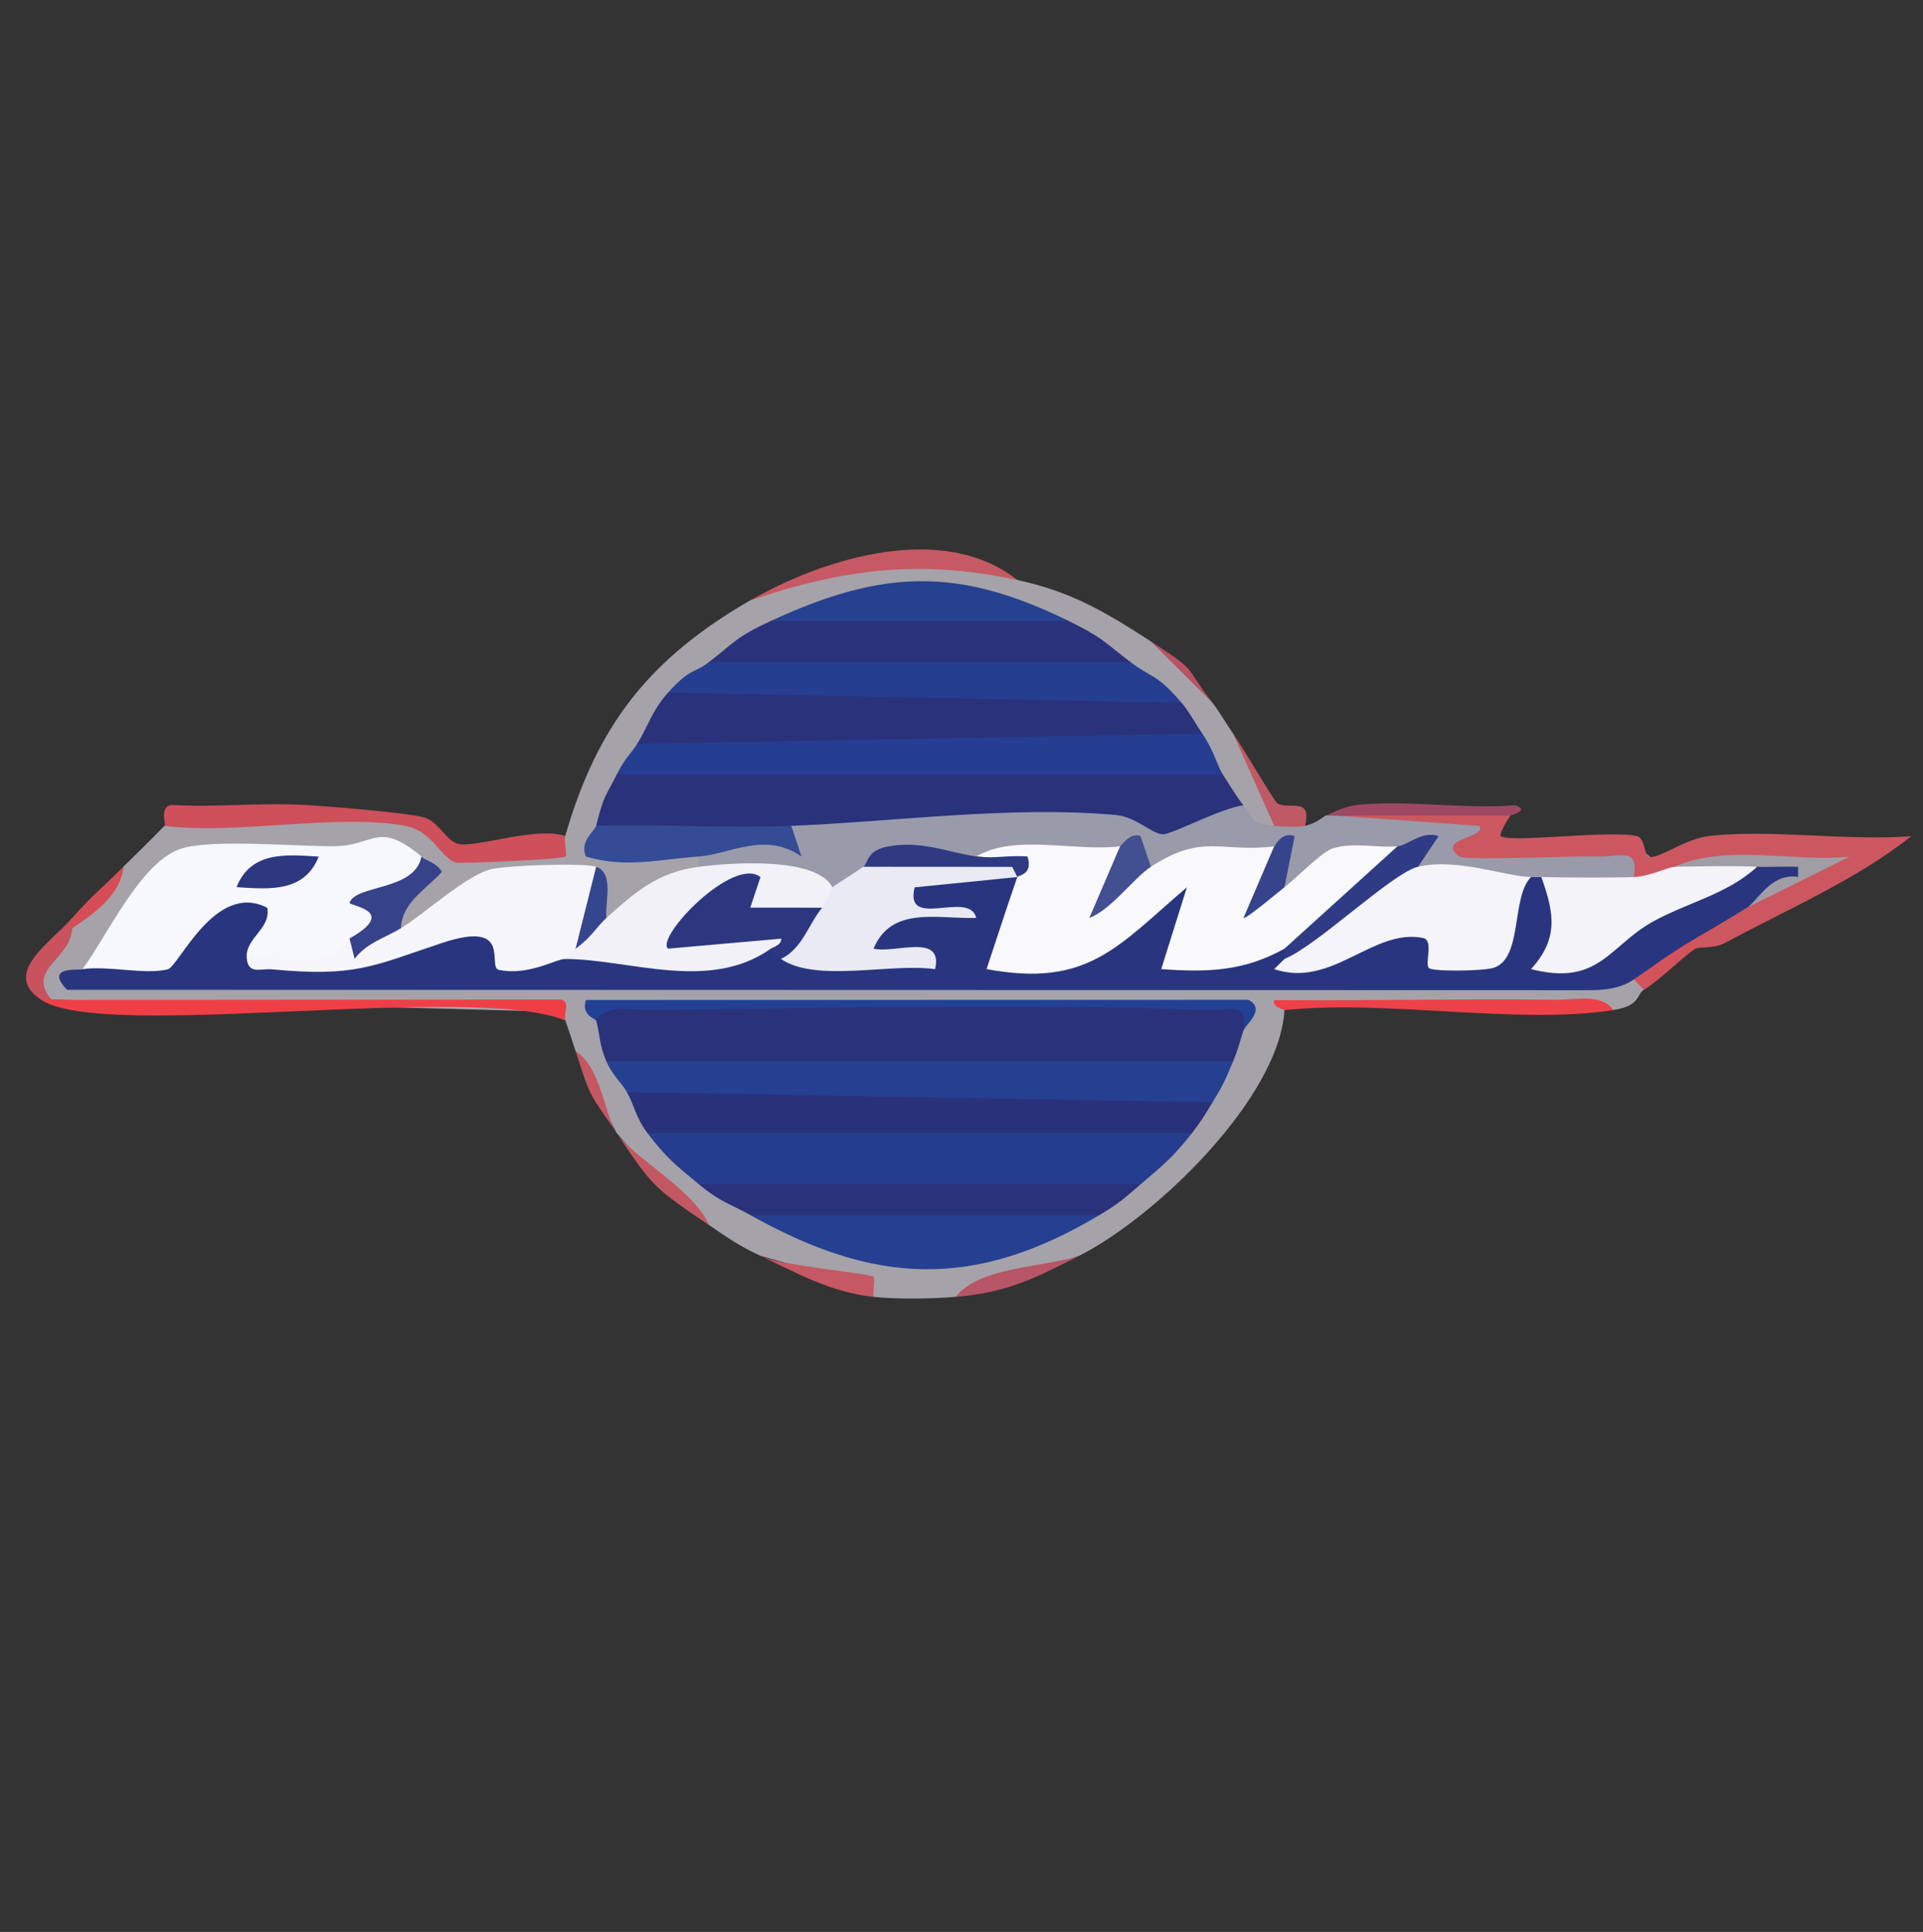 <?xml version="1.0" encoding="UTF-8"?>
<svg id="Layer_1" data-name="Layer 1" xmlns="http://www.w3.org/2000/svg" viewBox="0 0 598.91 601.53">
  <rect x="0" y="0" width="598.91" height="601.53" fill="#333333" stroke="none"/>
  <defs>
    <style>
      .cls-1 {
        fill: #f9f9fb;
      }

      .cls-2 {
        fill: #274191;
      }

      .cls-3 {
        fill: #cc5760;
      }

      .cls-4 {
        fill: #253e91;
      }

      .cls-5 {
        fill: #29317a;
      }

      .cls-6 {
        fill: #253e8f;
      }

      .cls-7 {
        fill: #2f3c85;
      }

      .cls-8 {
        fill: #344c96;
      }

      .cls-9 {
        fill: #c35863;
      }

      .cls-10 {
        fill: #a19da6;
      }

      .cls-11 {
        fill: #2f3a82;
      }

      .cls-12 {
        fill: #35468e;
      }

      .cls-13 {
        fill: #e9eaf3;
      }

      .cls-14 {
        fill: #253d8e;
      }

      .cls-15 {
        fill: #f1f1f7;
      }

      .cls-16 {
        fill: #f3f3f8;
      }

      .cls-17 {
        fill: #ee3f47;
      }

      .cls-18 {
        fill: #c65963;
      }

      .cls-19 {
        fill: #ec4148;
      }

      .cls-20 {
        fill: #bf5965;
      }

      .cls-21 {
        fill: #ba5264;
      }

      .cls-22 {
        fill: #253f91;
      }

      .cls-23 {
        fill: #364289;
      }

      .cls-24 {
        fill: #36448c;
      }

      .cls-25 {
        fill: #2a327b;
      }

      .cls-26 {
        fill: #f6f6fa;
      }

      .cls-27 {
        fill: #d54d57;
      }

      .cls-28 {
        fill: #9d4963;
      }

      .cls-29 {
        fill: #2d3881;
      }

      .cls-30 {
        fill: #424f90;
      }

      .cls-31 {
        fill: #d3535b;
      }

      .cls-32 {
        fill: #29327b;
      }

      .cls-33 {
        fill: #999baa;
      }

      .cls-34 {
        fill: #2c3780;
      }

      .cls-35 {
        fill: #29367f;
      }

      .cls-36 {
        fill: #a5a3a9;
      }

      .cls-37 {
        fill: #f4f4f9;
      }

      .cls-38 {
        fill: #c55863;
      }

      .cls-39 {
        fill: #c8525d;
      }

      .cls-40 {
        fill: #224194;
      }

      .cls-41 {
        fill: #2a327c;
      }

      .cls-42 {
        fill: #c45762;
      }

      .cls-43 {
        fill: #b75666;
      }

      .cls-44 {
        fill: #cd505b;
      }

      .cls-45 {
        fill: #f7f8fb;
      }

      .cls-46 {
        fill: #29327a;
      }
    </style>
  </defs>
  <path class="cls-36" d="M316.85,180.59c16.76,3.61,27.36,9.91,41.6,19.13,7.39,5.31,13.53,12.02,19.2,19.13,2.31,3.01,4.21,6.45,6.4,9.57l12.03,22.38c4.28,2.19,5.34,3.38.77,6.32-5.63,7-17.41,2.3-9.6-6.38-9.38,1.82-12.56-2.05-6.4-9.57-9.03-1.8-11.94-4.18-6.4-12.76-6.84-1.43-10.55-3.15-6.4-9.57-12.46-2.3-17.79-6.55-16-12.76-12.13-1.31-18.53-5.56-19.2-12.76-31.01-8.17-61.74-7.73-92.79,0-.92,7.19-7.32,11.44-19.2,12.76.87,4.98-3.39,8.16-12.8,9.57,4.48,9.54-.04,13.85-9.6,15.94,4.61,4.64,2.48,7.83-6.4,9.57,6.82,5.9,2.04,15.46-6.4,15.94l5.03,5.5c12.06-1.89,21.05-.53,26.97,4.07,2.79.91,2.75,1.97,0,3.19-3.02,7.54-21.35,20.1-28.8,15.94-2.52-3.26-3.58-8.57-3.2-15.94l-3.08,5.94c-22.54-3.4-34.97,3.77-53.29,15.38l-4.43-2.19c-7.43-4.48-5.51-9.52,5.75-15.14l.65-7.18c-23.86,2.15-48.27,3.39-73.23,3.71-9.43,7.33-16.91,16.68-22.44,28.04l-9.92,3.33c-.61,1.8-1.06,3.21-.89,3.24,8.9,1.52,25.91.76,33.87-3.22,24.99,4.16,50.56,4.17,76.72.02,33.9,3.83,68.39,3.96,103.46.4,17.98,4.08,39.9,5.17,56.69-.35,20.24,4.16,41.4,4.16,63.48.02,1.44,1.79,2.87,3.18,4.31,3.18,27.17,0,51.91-.95,78.99-3.16,9.84,4.64,21.01,4.65,33.51,0,.65,1.81,1.31,3.22,1.95,3.21,11.07-.05,13.97-.26,24.67-2.74,2.5-.58,4.62.53,6.4,2.57,4.94-2.61,6.24-1.83,3.2,3.19-2.5,1.57-.93,5.06-9.6,6.38-33.57-1.63-67.91-2.43-103.03-2.41l.64,2.41c-1.6,27.47-40.27,64.63-63.99,76.53l-38.4,12.76c-7.1.63-18.64.79-25.6,0-6.17-2.01-8.67-3.82-2.77-3.67l-32.43-9.09c-6.48-3.01-10.28-5.65-16-9.57-10.35-8.84-19.95-18.4-28.8-28.7l-12.8-25.51c-1.01-3.12-2.1-6.48-3.2-9.57l-5.73-2.71c-48.29-1.41-99.71-2.63-154.26-3.67-7.68-5.11-5.55-12.55,6.4-22.32l16-19.13c4.18-4.13,8.76-8.56,12.8-12.76,23.84-5.57,54.43-4.77,80.21-.46,11.02,14.51,29.65,8.65,44.58,3.65,9.95-34.45,26.11-55.13,57.6-73.34,26.11-11.69,56.05-18.64,83.19-6.38Z"/>
  <path class="cls-33" d="M387.24,250.75c4.29,5.39,2.27,5.42,9.6,6.38,1.96-4.49,7.56-4.33,9.6,0,3.66-.8,6.05-3.14,6.4-3.19h3.2l47.2,1.61c.27,3.45,3.48,6.71,6.48,8.45l38.28-.67c8.99,3.86,9.27,7.11.83,9.74-3.37,10.17-25.15,9.57-28.8,0-.59,2.84-1.68,2.72-3.2,0-4.12,8.1-30.56,4.67-35.2-3.19l-6.4-6.38-19.07,7.29c-5.81,7.17-11.18,8.99-16.13,5.47-2.29-1.26-3.36-5.52-3.2-12.76-6.08,8.62-29.12,9.07-38.4,6.38-3.57,1.96-6.77-.16-9.6-6.38-4.31,9.42-25.69,8.99-29.14,1.35l-15.66,1.84c-12.51-1.4-24.24-.34-35.2,3.19,3.9,8.47-2.92,12.47-9.6,6.38-9.35,3.14-19.76-1.02-26.42-5.84-8.59,3.39-13.65,3.21-15.18-.54v-3.19l.36-4.29c10.83-.43,20.31-2.19,28.44-5.27l8.92-6.82c28.8-5.77,80.29-6.6,107.02,3.24,10.34-7.22,18.62-8.15,24.85-2.8Z"/>
  <path class="cls-3" d="M470.43,253.94c-1.2,1.74-2.82,4.33-3.2,6.35,3.38,2.3,34.31-1.98,42.67.06,2.5.61,2.18,6.48,3.83,6.53,3.94.1,11.12-5.84,19.01-6.65,19.66-2.02,42.44,1.64,62.49.13-16.62,13.34-38.66,22.8-57.95,33.22-3.4,1.84-8.04,1.14-9.24,1.83-1.94-.95-1.9-2.01,0-3.19-1.86-7.45,10.5-13.83,16-9.57,37.7-19.68-2.55-15.24-22.4-12.76,1.4,9.43-8.49,11.77-12.8,3.19,1.78-9.66-4.9-6.14-11.05-6.38-7.17-.28-41.62,1.31-43.33-.02-7.36-5.71,8.32-5.6,6.37-9.52l-44.78-3.22c17.33-3.38,37.45-2.38,54.4,0Z"/>
  <path class="cls-44" d="M176.06,260.32c-.51,1.77.71,5.84.02,6.36-1.35,1.02-32.08,2.17-33.77,1.92-4.72-.7-7.24-9.72-15.91-11.4-20.93-4.06-52.81,2.83-75.12-.07.52-.54-1.73-5.78,2.02-6.51,13.69.84,27.65-.77,41.31,0,7.38.41,32.69,2.44,37.63,3.93,4.37,1.32,6.88,7.48,10.59,8.23,5.75,1.17,24.37-5.59,33.24-2.46Z"/>
  <path class="cls-17" d="M16.07,311.34l158.11-.13c3.8.03,1.21,4.65,1.88,6.51-29.6-11.93-143.58,6.57-163.19-6.38.96-1.83,2.03-1.78,3.2,0Z"/>
  <path class="cls-18" d="M316.85,180.59c-30.13-6.48-54.35-3.5-83.19,6.38,22.77-13.17,60.02-24.72,83.19-6.38Z"/>
  <path class="cls-19" d="M502.43,314.53c-30.2,4.59-70.93-3.39-102.39,0,.02-.29-3.96-.8-3.21-3.14,29.3.24,58.72-.46,88.05-.1,5.41.07,14.22-2.04,17.55,3.24Z"/>
  <path class="cls-28" d="M412.84,253.94c1.22-.18,4.62-2.82,10.87-3.4,15.24-1.42,32.74,1.47,48.32.19,4.54,1.71-1.49,3.06-1.59,3.2h-57.6Z"/>
  <path class="cls-9" d="M220.85,381.49c-17.11-11.72-17.18-11.41-28.8-28.7,5.39,7.83,24.15,17.71,28.8,28.7Z"/>
  <path class="cls-20" d="M384.04,228.43c3.34,4.75,12.66,20.87,13.73,21.62,3.37,2.34,11-2.28,8.67,7.08-2.11.46-7.21.31-9.6,0l-12.8-28.7Z"/>
  <path class="cls-43" d="M336.04,391.06c-13.71,6.88-21.9,11.29-38.4,12.76,6.96-9.27,26.77-9.18,38.4-12.76Z"/>
  <path class="cls-31" d="M528.03,292.2v3.19c-3.09,1.75-10.4,9.24-16,12.76l-3.2-3.19c-3.5-8.19,12.69-18.97,19.2-12.76Z"/>
  <path class="cls-39" d="M22.47,289.01c-.42,9.87-14.5,12.7-6.4,22.32h-3.2c-12.48-8.24,2.64-17.56,9.6-25.51,1.72.96,1.68,2.03,0,3.19Z"/>
  <path class="cls-38" d="M236.85,391.06c5.68,2.89,33.73,5.41,35.18,6.44.63.45-.2,4.52.01,6.31-13.74-1.56-23.82-7.47-35.2-12.76Z"/>
  <path class="cls-42" d="M192.06,352.79c-8.51-12.67-7.78-9.93-12.8-25.51,8.01,5.07,9.04,20.05,12.8,25.51Z"/>
  <path class="cls-21" d="M377.64,218.86l-19.2-19.13c15.18,9.84,9.68,6.77,19.2,19.13Z"/>
  <path class="cls-27" d="M22.47,289.01v-3.19c5.89-6.72,10.17-10.18,16-15.94-.89,8.74-9.11,14.54-16,19.13Z"/>
  <path class="cls-35" d="M547.23,269.88c2.57-3.3,17.56-1.75,17.19.92l-20.39,11.84c-4.96,3.13-10.89,6.54-16,9.57-8.89,5.26-11.78,7.72-19.2,12.76-4.26,2.89-9.18,3.36-14.2,3.33l-473.75-.13c-7.46-7.63,4.46-5.96,4.79-6.39,5.87-5.87,13.66-7.82,23.36-5.86,13.8-31.83,62.11-21.94,27.84,2.67,21.22,5.85,41.82-.21,60.41-11.37,9.64-3.92,20.62-2.65,22.98,8.77,7.82-3.14,13.08-2.28,15.79,2.6l11.76-5.52c17.22,5.22,34.63,6,52.24,2.33,4.14-3.04,5.71-1.29,3.2,3.19,7.25-2.81,15.39-3.75,24.4-2.81,1.36-6.76,5.07-12.99,11.13-18.68,8.17-6.75,26.93-5.58,38.06-4.01l2.19,13.46c-8.57,17.2,15.05,9.37,24.06,4.06,16.24-15.26,38.94-30.48,27.38,5.22,11.51-2.51,21.36-2.64,29.56-.41,2.27.93,2.22,1.99,0,3.19l1.63,1.65c15.01-8.97,29.65-13.5,43.92-13.59,12.71,16.59,20.8,12.23,24.24-13.09l7.01-.47c1.07.02,2.13-.03,3.2,0,8.88,2.37,11.86,10.17,8.96,23.4,18.87-12.63,34.83-23.1,58.24-26.58Z"/>
  <path class="cls-41" d="M185.66,317.71c-2.83-3.62-.03-5.28,8.41-4.98l189.18-.03c6.51-.36,7.01,2.81,3.99,8.19-1.17,3.62-1.47,5.51-3.2,9.57l-7.1,6.37-179.7-1.57-8.39-4.8c-2.27-5.22-1.97-8.42-3.2-12.76Z"/>
  <path class="cls-32" d="M380.84,241.18c1.72,2.67,4.73,7.47,6.4,9.57-6.57.79-20.93,8.38-24.64,8.97-3.33.53-8.41-5.39-15.18-5.98-33.14-2.9-68.8,2.12-100.96,3.39-18.24,4.78-44.31,10.17-60.8,0,2.38-9.43,2.59-8.44,6.4-15.94l7.01-4.79,173.5-1.57c3.19.73,5.95,2.85,8.28,6.36Z"/>
  <path class="cls-45" d="M131.26,266.69c1.14.61,2.12,1.3,2.55,2.23.77,1.68-20.62,26.71-24.95,23.28.57,13.18-22.36,8.51-32,6.38-.73-6.55,7.65-9.28,6.38-15.93-16.21-8.38-27.53,18.34-31.03,19.17-7.25,1.73-18.52-1.23-26.55-.06,7.35-9.6,18.17-33.8,31.05-37.61,9.87-2.92,35.04-.59,47.31-.67,12.61-.08,13.63-8.15,27.23,3.2Z"/>
  <path class="cls-5" d="M377.64,343.23c-2.3,3.76-3.57,5.95-6.4,9.57l-12.56,6.38h-139.39c-6.64.64-12.27-2.85-17.64-6.38-3.68-4.89-4.13-8.74-6.4-12.76-.33-2.89.49-4.77,3.03-4.76l175.65,1.54,3.7,6.41Z"/>
  <path class="cls-46" d="M368.04,218.86c2.29,2.67,4.32,6.51,6.4,9.57-.22,2.52-1.07,6.32-2.85,6.4-54.35,2.51-114.66,2.55-169.21,1.53-2.21-.04-3.38-2.26-3.93-4.75,3.25-5.15,4.49-10.24,9.6-15.94,3.93-2.04,8.31-3.88,12.73-4.66,17.94-3.14,110.63-1.66,129.67,1.29,6.22.96,12.14,3.45,17.59,6.55Z"/>
  <path class="cls-14" d="M371.24,352.79c-5.87,7.5-8.99,10-16,15.94l-13.98,4.78c-20.35,3.25-82.55,2.05-104.44,0-6.68-.63-12.98-2.19-19.16-4.78-7.09-5.83-10.28-8.35-16-15.94h169.59Z"/>
  <path class="cls-6" d="M220.85,206.1c39.06-10.34,92.06-10.3,131.19,0,6.75,5.18,7.96,3.38,16,12.76l-159.99-3.19c6.91-7.72,8.06-5.91,12.8-9.57Z"/>
  <path class="cls-22" d="M384.04,330.47c-2.56,6.01-2.9,7.02-6.4,12.76l-182.39-3.19c-1.71-3.02-4.43-5.06-6.4-9.57h195.18Z"/>
  <path class="cls-4" d="M380.84,241.18h-188.78c2.92-5.74,4.37-6.35,6.4-9.57l175.99-3.19c3.81,5.6,4.59,9.94,6.4,12.76Z"/>
  <path class="cls-25" d="M355.24,368.74c-5.35,4.54-6.28,5.67-12.8,9.57-34.31,9.76-74.36,9.32-108.79,0-6.56-3.68-9.11-3.9-16-9.57h137.59Z"/>
  <path class="cls-26" d="M185.66,269.88c3.13,8.81-1.06,18.29-6.4,25.51,1.82,1.54.76,2.6-3.2,3.19-2.97-.01-11.36,5.31-20.67,3.4-3.87-.79,4.69-15.88-17.89-8.33-21.41,7.16-26.88,10.61-52.68,8.17-3.64-.34-7.4,1.65-7.95-3.24,12.38-1.37,24.71,5.03,32-6.38,7.74-4.56,13.07-5.62,16-3.19,7.44-4.57,20.3-16.44,27.98-18.35,4.98-1.24,29.06-2.07,32.82-.78Z"/>
  <path class="cls-25" d="M240.05,193.35c30.41-7.83,62.36-8.33,92.79,0,10.44,5.13,10.85,6.35,19.2,12.76h-131.19c8.32-6.43,8.41-7.76,19.2-12.76Z"/>
  <path class="cls-15" d="M217.65,269.88c10.09-1.31,36.65-3.18,41.6,6.38,7.42,4.84,5.61,6.99-3.2,6.38-6.87,3.5-11.12,7.98-12.73,13.43l-3.27-.68c-19.28,13.58-43.97,3.27-63.99,3.19,1.03-1.08,1.99-2.3,3.2-3.19,2.79-7.67,5.99-10.86,9.6-9.57,9.06-8.16,16.11-14.3,28.8-15.94Z"/>
  <path class="cls-22" d="M342.44,378.3c-39.23,23.47-70.38,21.56-108.79,0h108.79Z"/>
  <path class="cls-2" d="M332.84,193.35h-92.79c34.85-16.13,58.38-16.91,92.79,0Z"/>
  <path class="cls-40" d="M185.66,317.71c-.12-.42-4.75-1.57-3.19-6.36l206.36-.04c5.63,2.95-1.01,7.79-1.59,9.58,1.78-9.66-4.89-6.14-11.05-6.38-56.23-2.22-116.43-.65-172.98-.05-5.41.06-14.23-2.04-17.55,3.24Z"/>
  <path class="cls-8" d="M246.45,257.13l3.17,9.56c-11.27-7.94-22.68-.64-31.97,0-12.57.87-22.84,3.72-35.2-.02-2.01-4.85,2.79-7.89,3.21-9.54,20.18-.58,40.63.8,60.8,0Z"/>
  <path class="cls-23" d="M124.86,289.01c-4.88,3-10.72,4.55-14.42,9.56l-1.58-6.37c15.58-8.79-.36-10.09.01-11.14,2-5.67,20.35-3.64,22.39-14.37,1.79,1.49,5.02,2.13,6.34,4.78-4.88,5.49-12.43,9.44-12.74,17.55Z"/>
  <path class="cls-12" d="M188.86,285.83c-3.25,2.93-4.43,5.78-9.6,9.57l6.4-25.51c5.69,1.95,2.71,10.77,3.2,15.94Z"/>
  <path class="cls-1" d="M348.84,263.5l9.6,6.38c16.34-10.68,22.21-4.22,38.4-6.38,6.96,1.84-7.29,21.99-9.12,22.16-.93.08,9.94-15.91,12.32-9.4,4.1-3.23,11.72-11.1,15.07-12.12,6.48-1.98,13.58-.05,20.13-.64,1.39,1.93,2.41,3.49,2.15,3.74-9.99,9.76-25.82,21.28-37.35,28.14-12.69,7.06-23.98,7.4-38.38,6.36l8-25.48c-21.54,18.32-30.71,31.35-62.4,25.48,3.18-9.5,6.29-19.24,9.58-28.68.12-3.82-4.15-5.95-12.8-6.38,12.22-7.18,30.68-1.4,44.8-3.19Z"/>
  <path class="cls-37" d="M476.83,273.07c-6.25,6.27-2.47,25.25-11.63,28.26-3.14,1.03-18.97,1.25-20.17.07-1.4-1.38,1.62-8.67-1.85-9.36-15.59-3.12-28.33,15.8-46.34,9.7l3.2-3.16c12.1-11.4,24.84-22.09,38.31-31.81l3.29,3.11c12.11-2.85,26.93,3,35.2,3.19Z"/>
  <path class="cls-16" d="M508.83,273.07c5.19-.22,10.81-3.16,12.8-3.19,9.12-2.59,17.66-2.59,25.6,0-9.18,8.53-21.74,11.13-32.46,17.08-13.57,7.53-16.82,20.21-37.93,14.78,8.57-9.47,7.29-17.26,3.2-28.67,6.27.17,22.06.28,28.8,0Z"/>
  <path class="cls-13" d="M316.85,273.07l-31.98,3.21c-3.37,13.46,17.03.67,19.17,9.52-11.97.39-26.37-3.86-31.98,9.57,6.64,1.59,21.8-5.04,19.18,6.39-13.63-1.99-37.17,4.3-47.98-3.17-1.58-10.3,2.74-13.69,12.8-15.94,1.98-2.39,2.59-5.7,3.2-6.38.38-.43,6.96-4.52,9.6-6.38,4.5-4.84,48.84-3.14,49.18-.66.16,1.21-.4,2.51-1.18,3.84Z"/>
  <path class="cls-7" d="M435.24,263.5c3.15-.28,7.84-4.98,12.8-3.16l-6.4,9.53c-7.99,1.88-31.49,24.65-41.6,28.7v-3.19l35.2-31.89Z"/>
  <path class="cls-11" d="M304.05,266.69c4.94.76,10.86-.56,15.98.02,1.77,5.75-2.98,5.79-3.18,6.36l-1.61-3.16-46.38-.03c1.65-1.16.83-5.14,7.96-6.37,10.39-1.78,17.95,1.75,27.24,3.18Z"/>
  <path class="cls-30" d="M348.84,263.5c.41-.05,3.01-4.5,6.37-3.2l3.23,9.58c-5.31,3.47-12.23,13.25-19.17,15.94l9.57-22.32Z"/>
  <path class="cls-24" d="M396.84,263.5c.35-.05,2.12-4.65,6.38-3.18l-3.18,15.93c-1.87,1.47-12.25,10.18-12.77,9.57l9.57-22.32Z"/>
  <path class="cls-10" d="M521.63,269.88c16.02-7.25,37.14-1.34,54.38-3.16l-31.98,15.91c3.57-2.25,7.45-10.83,15.98-9.61v-3.12c-4.22-.2-8.53.15-12.78-.03-8.44-.36-17.14-.12-25.6,0Z"/>
  <path class="cls-34" d="M240.05,295.39c-.02-.22,3.53-1.05,3.24-3.13l-35.22,3.11c-4.05-3.48,20.27-28.95,28.78-22.28l-3.19,9.51,22.39.02c-4.28,5.17-6.1,12.7-12.8,15.94-.79-.55-2.94-.04-3.2-3.19Z"/>
  <path class="cls-29" d="M99.26,266.72c-4.46,11.16-15.25,10.19-25.6,9.5,4.46-11.16,15.25-10.19,25.6-9.5Z"/>
</svg>